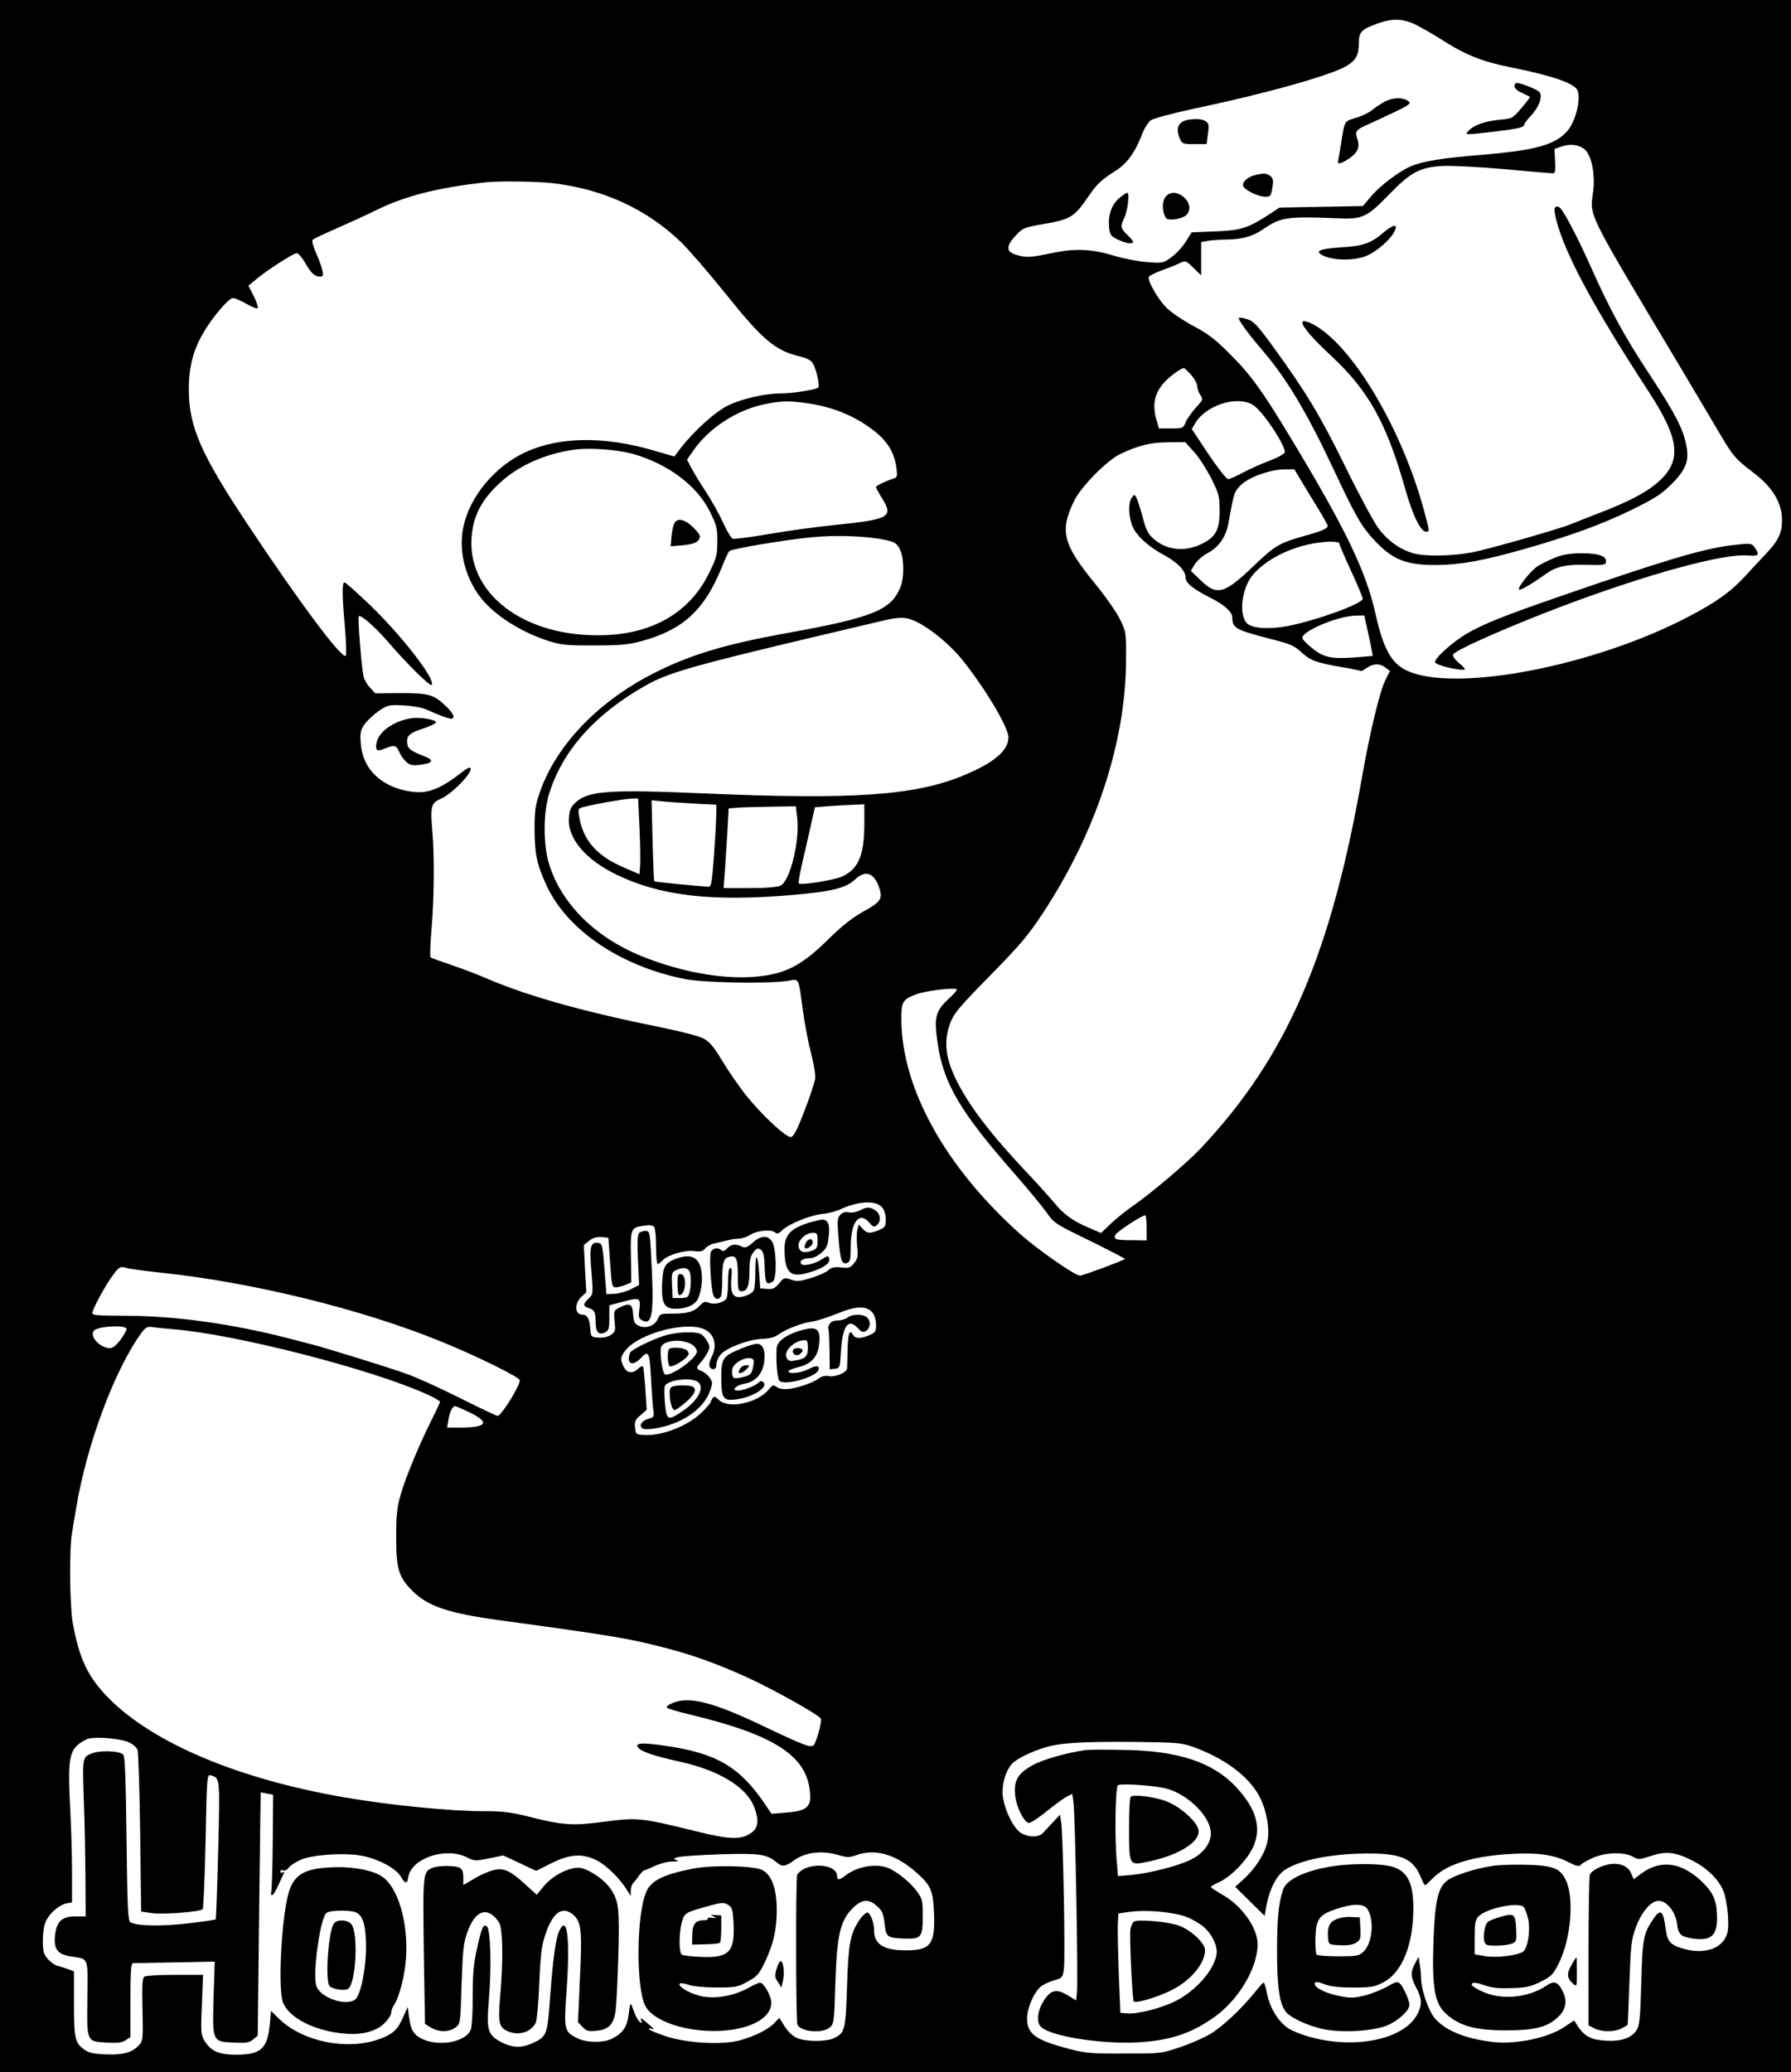 <?xml version="1.0" standalone="no"?>
<!DOCTYPE svg PUBLIC "-//W3C//DTD SVG 20010904//EN"
 "http://www.w3.org/TR/2001/REC-SVG-20010904/DTD/svg10.dtd">
<svg version="1.0" xmlns="http://www.w3.org/2000/svg"
 width="920pt" height="1064pt" viewBox="0 0 920 1064"
 preserveAspectRatio="xMidYMid meet">

<g transform="translate(0,1064) scale(0.1,-0.1)"
fill="#000000" stroke="none">
<path d="M0 5320 l0 -5320 4600 0 4600 0 0 5320 0 5320 -4600 0 -4600 0 0
-5320z m7267 5196 c28 -14 87 -47 131 -75 127 -82 214 -117 359 -146 216 -43
332 -83 347 -120 17 -46 -10 -156 -51 -205 -61 -73 -163 -102 -443 -125 -203
-17 -300 -32 -363 -59 -58 -24 -159 -100 -204 -154 l-42 -50 -215 -4 -214 -4
-48 -32 c-112 -73 -148 -85 -280 -90 l-123 -5 -30 -48 c-16 -26 -49 -62 -73
-79 -42 -31 -45 -32 -123 -26 -44 3 -118 17 -165 31 -122 37 -204 41 -324 16
-114 -24 -135 -25 -187 -9 -52 15 -52 45 -1 99 34 37 44 41 122 55 160 27 176
36 250 144 45 66 67 86 142 134 59 37 101 97 138 195 10 25 29 54 41 63 14 10
106 35 218 59 368 77 711 173 789 221 48 29 62 56 62 115 0 60 13 73 104 105
70 24 122 22 183 -6z m880 -650 c31 -36 47 -126 37 -206 -17 -138 -45 -80 458
-923 82 -139 173 -290 200 -337 62 -104 74 -118 169 -190 95 -73 142 -152 143
-239 0 -68 -19 -108 -84 -176 -26 -27 -74 -79 -106 -114 -73 -79 -148 -133
-284 -204 -492 -260 -1220 -398 -1460 -277 -75 38 -115 113 -154 287 -49 221
-156 442 -441 913 -140 232 -203 319 -305 420 -75 76 -114 106 -188 145 -52
28 -114 69 -138 93 -40 38 -94 128 -94 158 0 6 28 21 63 34 34 12 77 29 95 38
33 15 33 15 73 -24 l39 -38 0 86 0 85 38 7 c20 3 62 6 92 6 81 1 135 16 190
54 89 61 122 66 385 55 125 -5 147 5 264 126 110 113 157 137 276 143 50 2
193 -6 319 -17 126 -12 235 -21 243 -21 11 0 14 13 11 62 l-3 63 35 12 c49 18
100 9 127 -21z m-5312 -166 c261 -30 486 -132 664 -304 40 -39 143 -158 228
-264 191 -238 255 -292 381 -322 34 -8 58 -20 66 -34 19 -29 39 -117 29 -126
-12 -11 -132 -30 -190 -30 -81 0 -198 -26 -271 -61 -67 -32 -177 -131 -248
-223 l-30 -40 -110 32 c-254 73 -479 70 -653 -9 -158 -72 -289 -229 -321 -386
-26 -124 11 -266 95 -369 72 -88 207 -172 345 -216 66 -20 94 -23 235 -22 132
0 174 4 240 22 213 58 322 158 411 375 17 44 36 83 40 87 12 12 272 56 419 71
129 13 294 7 385 -14 47 -10 57 -17 72 -47 23 -44 24 -147 2 -198 -48 -115
-141 -153 -584 -233 -320 -58 -502 -113 -690 -210 -282 -145 -495 -369 -577
-607 -23 -66 -27 -93 -27 -192 0 -126 13 -184 65 -294 108 -226 380 -408 707
-473 95 -19 418 -25 524 -10 67 10 57 28 83 -156 9 -65 27 -162 41 -215 15
-55 24 -112 21 -132 -3 -19 -27 -93 -55 -165 -37 -96 -55 -131 -69 -133 -25
-4 -152 115 -234 218 -35 45 -89 123 -119 173 -42 70 -64 97 -95 114 -24 13
-113 36 -220 58 -388 78 -671 157 -881 245 -49 22 -136 55 -192 74 -56 19
-106 37 -110 40 -4 2 -2 69 5 148 13 160 15 370 4 497 -11 132 -7 148 44 170
60 26 169 141 151 158 -3 4 -19 -3 -34 -15 -120 -94 -181 -118 -267 -107 -154
21 -252 114 -262 248 -4 53 -2 67 19 97 13 19 46 50 73 69 48 32 53 33 130 29
44 -2 96 -12 115 -21 62 -28 112 -47 126 -47 25 0 15 25 -23 62 -66 63 -89 69
-235 69 l-130 -1 -28 30 c-15 16 -30 43 -33 59 -11 53 -30 301 -24 307 9 10
87 -58 147 -128 95 -111 218 -233 227 -225 24 25 -150 250 -321 415 -65 61
-121 112 -127 112 -12 0 -12 -69 3 -232 6 -76 8 -141 4 -145 -19 -19 -239 275
-505 676 -240 361 -301 501 -301 691 0 119 23 205 78 297 49 82 128 173 149
173 9 0 39 -14 69 -30 29 -17 55 -27 58 -22 3 5 -6 33 -21 62 l-27 53 35 29
c53 46 196 138 213 138 8 0 27 -21 42 -47 31 -55 50 -73 77 -73 16 0 19 5 13
31 -3 17 -18 58 -33 91 -15 34 -22 62 -17 67 5 5 63 32 129 61 66 29 149 67
185 85 157 78 318 120 575 149 69 7 256 5 340 -4z m3284 -985 c17 -20 31 -46
31 -58 0 -12 7 -33 16 -45 15 -22 14 -25 -23 -65 -21 -23 -45 -57 -52 -74 -13
-32 -15 -33 -76 -33 l-62 0 -11 39 c-25 81 -12 144 41 200 30 32 84 71 98 71
4 0 21 -16 38 -35z m-1975 -145 c142 -20 263 -72 363 -156 57 -49 88 -104 98
-177 5 -40 4 -48 -12 -53 -44 -14 -93 -38 -93 -45 0 -5 14 -30 30 -56 62 -98
40 -110 -245 -139 -82 -8 -230 -28 -328 -45 -98 -17 -185 -28 -193 -25 -8 3
-30 39 -49 81 -19 42 -59 114 -89 160 -31 47 -65 103 -76 125 l-21 40 30 43
c80 117 223 211 366 241 87 18 123 19 219 6z m2292 -9 c48 -29 164 -202 164
-243 0 -7 -35 -27 -77 -43 -43 -16 -105 -44 -139 -62 -33 -18 -67 -33 -76 -33
-8 0 -53 58 -101 129 l-85 128 18 31 c57 93 215 142 296 93z m-302 -242 c26
-28 65 -90 89 -137 39 -79 42 -91 42 -166 0 -99 -21 -136 -99 -172 -84 -39
-176 -28 -241 30 -28 25 -39 46 -55 110 -12 43 -26 88 -32 99 -10 20 -11 20
-24 2 -20 -26 -17 -103 5 -151 22 -48 84 -104 164 -146 66 -36 107 -79 107
-113 0 -28 38 -59 125 -103 73 -36 115 -74 115 -102 0 -55 17 -64 194 -110
104 -26 124 -35 161 -69 47 -43 74 -53 210 -77 49 -8 92 -17 94 -19 2 -3 16 4
31 15 34 24 68 25 97 2 l23 -17 -25 -50 c-27 -54 -79 -271 -115 -475 -162
-931 -387 -1452 -829 -1923 -71 -76 -261 -237 -356 -302 -32 -22 -81 -62 -109
-88 l-50 -48 -63 27 c-81 34 -131 70 -179 130 -22 26 -88 100 -148 163 -177
188 -285 330 -349 456 -61 120 -71 206 -36 302 19 50 45 81 205 244 157 160
196 206 274 325 269 410 421 871 424 1284 1 155 1 155 -31 220 -17 36 -74 117
-126 181 -168 205 -185 272 -109 428 35 72 169 208 237 240 93 44 156 60 247
60 l86 1 46 -51z m-2885 -9 c181 -51 332 -163 398 -298 34 -68 38 -84 38 -153
-1 -70 -4 -84 -44 -164 -102 -207 -302 -318 -571 -317 -416 0 -700 247 -641
554 17 85 58 154 137 227 95 89 232 151 383 172 81 11 217 1 300 -21z m3434
-137 c19 -32 57 -95 86 -141 28 -46 51 -87 51 -92 0 -14 -29 -27 -131 -55
-116 -33 -143 -49 -244 -146 -155 -149 -193 -160 -276 -80 l-52 50 20 33 c11
18 40 44 66 58 59 31 95 84 108 158 28 155 29 158 64 192 42 41 150 79 222 80
l52 0 34 -57z m197 -324 c0 -5 27 -69 60 -140 33 -71 60 -136 60 -143 0 -26
-241 -113 -388 -141 -99 -18 -183 -11 -208 16 -42 47 -25 181 33 249 82 95
243 164 396 169 27 0 47 -3 47 -10z m144 -441 c9 -40 19 -87 22 -105 l6 -31
-86 -7 c-123 -10 -165 -2 -225 46 -28 23 -51 46 -51 54 0 36 185 113 276 114
l42 1 16 -72z m-2311 37 c74 -38 171 -119 231 -194 117 -146 236 -345 236
-397 0 -68 -73 -130 -229 -195 -250 -104 -568 -126 -1331 -93 -487 21 -596 14
-662 -45 -24 -22 -32 -37 -35 -77 -11 -106 83 -218 248 -297 225 -108 491
-138 903 -102 203 18 271 35 319 80 55 52 102 32 127 -55 13 -47 0 -64 -88
-112 -53 -30 -106 -71 -172 -136 -144 -143 -229 -186 -391 -198 -163 -12 -373
26 -572 106 -240 97 -414 270 -477 475 -30 99 -30 263 1 360 68 220 235 408
495 555 117 66 239 101 889 255 149 35 297 70 330 78 89 21 122 20 178 -8z
m-1428 -1057 c4 -84 5 -172 3 -195 l-3 -42 -83 36 c-137 59 -207 139 -227 260
-6 40 -5 43 22 49 59 16 210 42 244 43 l37 1 7 -152z m278 126 l117 -6 -1 -56
c0 -32 -6 -127 -12 -212 -11 -145 -13 -155 -32 -153 -107 8 -271 25 -274 28
-2 3 -6 97 -9 210 l-5 206 49 -5 c27 -3 102 -8 167 -12z m877 -101 c0 -165
-30 -235 -115 -274 -41 -18 -212 -46 -222 -35 -3 3 6 56 21 118 15 62 34 149
44 193 l18 80 74 6 c41 3 99 6 128 7 l52 2 0 -97z m-345 29 c14 -119 -36 -324
-85 -349 -16 -8 -71 -13 -159 -13 l-134 0 7 93 c3 50 9 142 13 204 l6 112 46
4 c25 2 103 4 173 5 l126 2 7 -58z m788 -921 c-77 -70 -86 -99 -68 -228 29
-213 114 -358 396 -679 68 -78 142 -167 164 -198 39 -56 44 -60 224 -147 101
-50 182 -92 180 -93 -10 -9 -217 -86 -231 -86 -26 0 -218 134 -308 214 -386
346 -608 748 -610 1102 0 92 6 102 80 130 44 16 186 34 204 25 5 -2 -9 -20
-31 -40z m-351 -1081 c11 -13 18 -39 18 -62 0 -35 -3 -40 -35 -54 -46 -19 -61
-18 -84 7 l-20 22 -7 -28 c-4 -15 -4 -53 -1 -85 6 -50 3 -62 -15 -85 -19 -24
-26 -27 -67 -23 -35 4 -51 0 -66 -14 -10 -10 -50 -28 -89 -40 -59 -18 -74 -19
-104 -8 -32 11 -35 11 -60 -20 -23 -26 -33 -31 -62 -28 l-35 3 -5 77 c-8 106
-20 110 -20 7 0 -46 -4 -89 -8 -95 -11 -18 -49 -34 -77 -34 -33 0 -44 29 -38
98 4 35 2 52 -6 52 -7 0 -11 -25 -11 -72 0 -40 -4 -78 -8 -85 -14 -21 -60 -33
-88 -23 -22 9 -30 7 -49 -14 -29 -31 -63 -41 -142 -41 -59 0 -63 -1 -74 -27
-14 -35 -62 -53 -98 -35 -22 10 -26 20 -29 60 -3 53 -18 60 -72 32 -27 -14
-28 -17 -23 -69 5 -50 4 -55 -20 -71 -16 -10 -40 -15 -64 -13 -37 3 -38 4 -41
48 -4 50 -16 70 -42 70 -38 0 -40 57 -4 91 l26 24 -7 121 -6 121 27 22 c19 15
39 21 63 19 l36 -3 9 -127 c8 -121 10 -128 30 -128 11 1 34 6 50 13 l29 13 -2
130 c-3 147 -1 152 70 161 29 4 44 2 50 -8 5 -8 9 -53 9 -101 0 -49 4 -88 8
-88 5 0 17 9 27 20 25 27 118 54 164 46 29 -4 41 -1 54 14 9 11 29 22 44 25
15 3 44 10 64 15 20 6 49 10 64 10 15 0 43 9 61 21 36 22 109 28 127 10 8 -8
18 -5 36 13 35 33 142 76 205 83 28 2 69 13 91 23 95 44 186 48 217 10z m1358
-104 l0 -65 -67 1 c-92 0 -106 4 -93 28 9 17 134 99 153 100 4 0 7 -29 7 -64z
m-5060 -231 c467 -49 1032 -188 1438 -354 186 -76 402 -183 402 -198 0 -31
-95 -183 -114 -183 -6 0 -94 42 -196 93 -102 51 -225 107 -275 124 -95 34
-422 135 -490 152 -22 6 -76 19 -120 31 -285 73 -573 113 -822 114 -178 1
-183 2 -177 21 16 50 94 184 128 217 12 13 23 15 44 8 15 -5 97 -16 182 -25z
m3652 -205 c11 -13 18 -39 18 -62 0 -35 -3 -40 -35 -54 -46 -19 -72 -18 -84 3
-17 31 -26 4 -27 -80 -1 -45 -2 -88 -3 -94 -2 -21 -61 -45 -93 -39 -21 4 -37
0 -57 -15 -16 -12 -58 -29 -94 -39 -64 -18 -99 -17 -125 3 -8 7 -18 2 -32 -16
-55 -70 -206 -103 -256 -56 -21 20 -26 21 -34 9 -5 -8 -10 -17 -10 -21 0 -3
-19 -25 -42 -48 -71 -72 -211 -127 -305 -119 -36 3 -38 5 -41 39 -3 30 2 41
29 63 l31 27 -7 107 c-4 59 -9 111 -12 115 -3 5 -16 -1 -28 -13 -28 -26 -57
-20 -73 16 -17 36 -15 49 14 84 71 84 303 146 399 106 55 -23 72 -85 39 -147
-17 -34 -13 -59 11 -59 9 0 15 9 15 24 0 13 9 35 20 49 28 35 142 79 211 82
37 1 66 8 85 21 42 30 122 61 174 68 25 3 83 22 130 41 97 40 152 42 182 5z
m-3832 -84 c0 -8 -15 -34 -33 -58 -26 -32 -40 -42 -58 -40 -51 6 -99 61 -77
89 19 24 168 32 168 9z m240 -1 c321 -26 1018 -205 1303 -334 37 -16 67 -34
67 -39 0 -5 -18 -43 -39 -85 -60 -117 -138 -303 -163 -392 -19 -66 -23 -105
-23 -220 0 -161 13 -203 84 -274 79 -79 187 -115 446 -150 585 -80 669 -94
855 -143 143 -37 261 -80 410 -147 139 -63 379 -197 387 -216 5 -15 -20 -110
-36 -134 -12 -18 -50 -4 -251 92 -266 127 -388 159 -474 123 -23 -9 -36 -20
-30 -25 5 -4 61 -21 124 -36 409 -98 579 -202 607 -370 17 -101 -4 -123 -120
-132 l-74 -6 -33 49 c-130 192 -249 262 -511 300 -121 18 -161 15 -140 -10 17
-21 84 -43 211 -71 202 -44 344 -130 384 -233 26 -68 22 -107 -15 -133 -51
-36 -107 -35 -271 5 -304 75 -310 75 -501 50 -144 -19 -199 -15 -362 26 -98
25 -140 30 -235 30 -174 0 -488 31 -719 71 -543 93 -983 278 -1211 508 -108
109 -152 201 -186 386 -16 92 -19 379 -4 464 5 31 14 88 21 126 53 325 200
718 337 903 21 27 30 32 56 28 17 -3 65 -8 106 -11z m1522 -427 c106 -51 90
-78 -46 -78 l-69 0 7 42 c6 40 21 68 35 68 3 0 36 -15 73 -32z m-1750 -1694
c20 -9 40 -26 44 -38 5 -12 11 -203 14 -426 l5 -405 55 -8 c58 -8 247 6 261
20 4 4 11 162 15 351 7 341 7 342 28 336 46 -14 46 -9 37 -382 -5 -194 -11
-355 -13 -357 -2 -3 -67 -12 -144 -21 -137 -16 -263 -13 -294 6 -13 8 -16 77
-20 429 -4 314 -8 423 -17 432 -20 20 -122 23 -164 5 -46 -19 -46 -20 -38
-251 4 -99 7 -271 8 -382 l1 -203 -53 0 c-71 0 -98 -27 -105 -104 -5 -67 15
-91 85 -102 89 -13 85 0 82 -215 -3 -226 -5 -221 101 -227 53 -3 76 0 95 12
l25 16 0 190 c0 145 3 190 13 190 6 0 104 2 216 4 l204 4 -6 -184 c-6 -228 -7
-227 105 -232 62 -3 77 -1 98 16 l24 20 7 623 c4 343 8 625 8 625 1 1 15 -1
32 -5 l32 -6 -2 -243 c-1 -134 -5 -250 -8 -258 -3 -8 -1 -14 5 -14 8 0 22 27
61 114 2 5 -1 6 -8 2 -6 -4 -11 -2 -11 4 0 7 7 10 15 6 8 -3 20 3 28 14 8 11
35 29 62 41 61 27 231 37 317 20 87 -18 173 -65 198 -108 22 -37 32 -37 37 -2
15 97 191 157 300 103 39 -20 44 -20 115 -6 l73 15 84 -39 85 -40 76 38 c97
49 162 53 237 15 49 -25 117 -92 154 -152 l19 -30 0 27 c0 15 6 33 13 40 7 7
21 24 30 38 10 14 21 25 25 26 4 0 30 11 57 24 28 12 68 23 90 22 28 0 34 2
21 7 -19 7 -18 8 5 15 13 5 111 11 217 15 204 6 242 1 292 -42 27 -23 45 -21
83 7 61 46 146 57 234 31 45 -13 55 -13 93 0 98 35 204 3 310 -92 72 -64 83
-90 88 -208 6 -159 -18 -190 -148 -189 -111 0 -160 32 -160 102 0 42 -20 92
-36 92 -7 0 -25 -18 -40 -39 -47 -72 -56 -121 -63 -341 -7 -224 -11 -238 -67
-265 -41 -19 -141 -19 -188 0 -24 10 -47 32 -65 60 l-28 44 -24 -25 c-30 -33
-98 -67 -174 -89 -88 -26 -271 -17 -382 19 -45 15 -85 31 -88 36 -4 6 2 7 12
3 19 -6 17 -4 -31 37 -25 21 -28 22 -22 6 5 -15 4 -17 -8 -7 -7 6 -18 24 -24
39 -6 15 -14 36 -18 47 -5 14 -9 2 -14 -43 -8 -68 -29 -100 -85 -129 -43 -23
-132 -22 -178 1 -69 34 -71 42 -57 240 19 265 5 394 -34 318 -21 -41 -34 -133
-50 -344 -14 -198 -17 -205 -91 -239 -54 -25 -102 -24 -155 3 -75 38 -82 62
-69 217 15 177 9 368 -11 381 -18 11 -25 -3 -52 -125 -15 -67 -20 -126 -20
-235 1 -80 -4 -157 -10 -172 -23 -61 -158 -88 -245 -49 -48 22 -63 46 -72 115
l-7 51 -23 -52 c-29 -66 -54 -89 -126 -114 -165 -58 -389 -12 -510 104 l-43
42 -6 -68 c-12 -126 -45 -157 -173 -157 -89 0 -130 18 -163 72 -18 31 -19 44
-13 186 l6 152 -144 0 c-79 0 -150 -4 -157 -9 -11 -7 -13 -43 -10 -169 3 -158
3 -161 -21 -186 -34 -36 -85 -49 -174 -44 -57 2 -83 9 -104 24 -48 36 -53 56
-53 235 l0 167 -27 10 c-16 6 -40 14 -56 18 -15 3 -38 20 -52 36 -21 25 -25
40 -25 95 0 39 6 78 16 99 20 42 68 83 105 91 l29 5 0 162 c0 88 -5 238 -10
331 -12 219 -4 279 40 316 18 16 45 30 59 33 51 9 167 -2 203 -20z m5473 -26
c153 -56 271 -143 329 -242 40 -69 61 -177 46 -244 -13 -61 -63 -139 -123
-192 l-42 -38 76 -75 75 -74 11 59 c15 80 51 148 92 176 77 51 233 83 416 85
179 2 243 -25 282 -118 10 -25 20 -45 23 -45 3 0 18 14 34 30 68 73 193 115
380 129 151 11 243 0 318 -38 46 -23 59 -27 68 -16 6 7 34 23 63 36 65 28 158
31 204 6 31 -17 35 -16 95 4 76 25 122 20 209 -23 74 -37 134 -94 160 -153 11
-24 21 -78 25 -126 4 -70 2 -90 -13 -119 -32 -61 -119 -84 -215 -56 -68 19
-84 37 -92 104 -12 93 -26 104 -63 49 -51 -75 -56 -100 -62 -327 -5 -186 -9
-220 -24 -244 -27 -41 -79 -59 -159 -54 -74 4 -108 22 -143 74 l-19 30 -49
-33 c-83 -56 -246 -91 -365 -78 -146 16 -256 62 -307 129 -30 40 -65 144 -65
196 0 19 -3 52 -7 74 l-6 39 -18 -34 c-25 -46 -23 -70 6 -125 29 -55 31 -83 9
-130 -63 -133 -316 -189 -555 -123 -41 11 -91 31 -112 45 -50 33 -94 104 -108
176 -6 32 -14 58 -18 58 -3 0 -25 -24 -48 -53 -68 -84 -163 -173 -228 -212
-33 -19 -103 -50 -155 -67 -93 -32 -98 -32 -285 -32 -167 -1 -201 2 -280 23
-177 46 -221 78 -219 161 2 55 37 133 72 161 15 11 45 25 68 31 40 11 43 14
49 57 8 52 -4 695 -14 755 l-6 38 -35 -37 c-19 -20 -43 -46 -52 -56 -22 -23
-68 -25 -109 -3 -44 22 -99 140 -99 212 0 55 19 113 48 145 21 24 90 59 162
82 78 26 191 33 465 31 230 -3 243 -4 310 -28z"/>
<path d="M7786 10213 c-15 -15 -3 -35 32 -50 20 -10 39 -19 41 -20 2 -1 -17
-27 -43 -57 -46 -54 -47 -55 -114 -61 -74 -7 -132 -28 -158 -56 -21 -23 -25
-23 131 -5 125 15 155 22 155 37 0 5 16 26 35 46 42 44 61 101 42 121 -18 17
-113 53 -121 45z"/>
<path d="M7115 10119 c-22 -12 -53 -32 -68 -45 -16 -13 -53 -31 -82 -39 -60
-18 -58 -15 -75 -125 -6 -41 -14 -83 -16 -92 -7 -25 10 -22 56 8 45 30 57 60
42 102 -13 37 -6 46 48 70 25 11 87 40 138 64 78 37 91 46 79 57 -28 22 -80
22 -122 0z"/>
<path d="M6095 10023 c-45 -11 -57 -46 -33 -98 10 -23 16 -25 74 -25 l62 0 7
52 c6 43 5 54 -11 65 -18 13 -60 15 -99 6z"/>
<path d="M6448 9741 c-38 -8 -69 -37 -62 -56 9 -22 77 -55 113 -55 28 0 30 3
37 47 6 38 4 49 -12 60 -19 14 -32 15 -76 4z"/>
<path d="M5746 9620 c-38 -34 -56 -89 -48 -154 4 -33 10 -40 46 -57 43 -20 76
-24 76 -11 0 5 -13 21 -30 37 -34 32 -36 44 -16 83 18 35 30 132 17 132 -6 0
-26 -14 -45 -30z"/>
<path d="M5984 9625 c-16 -25 -14 -74 5 -104 11 -17 84 -6 106 16 23 22 18 61
-11 88 -36 33 -78 33 -100 0z"/>
<path d="M7986 9571 c-3 -4 1 -33 9 -63 45 -174 193 -448 470 -873 166 -253
177 -363 48 -474 -61 -52 -147 -97 -298 -155 -66 -26 -131 -51 -144 -57 -58
-24 -428 -130 -508 -145 -106 -20 -241 -22 -303 -5 -68 19 -132 65 -179 128
-24 32 -101 175 -171 318 -129 263 -202 384 -380 628 -71 97 -91 118 -123 128
-20 7 -40 10 -43 6 -7 -6 50 -84 126 -172 119 -139 226 -318 360 -604 114
-243 141 -290 207 -362 96 -103 164 -131 323 -130 121 1 234 21 447 81 235 67
400 127 552 201 122 60 155 81 207 133 76 76 93 122 75 205 -17 83 -58 161
-190 362 -128 194 -197 320 -304 559 -60 134 -124 257 -149 288 -12 14 -25 16
-32 3z"/>
<path d="M7110 9449 c-66 -58 -107 -72 -217 -79 -120 -7 -147 -21 -88 -46 56
-23 160 -22 216 3 69 31 149 110 149 148 0 13 -28 1 -60 -26z"/>
<path d="M6690 8984 c0 -22 53 -83 149 -172 192 -179 284 -345 380 -685 39
-137 79 -217 107 -217 18 0 18 0 -10 105 -108 402 -348 818 -546 945 -43 28
-80 39 -80 24z"/>
<path d="M8885 7839 c-145 -19 -345 -79 -863 -258 -293 -101 -400 -144 -483
-192 -77 -44 -173 -131 -167 -150 4 -13 100 -38 143 -38 16 0 13 6 -19 33 -25
22 -36 38 -31 46 15 25 301 150 575 253 429 161 812 265 936 255 58 -5 65 2
38 40 -16 24 -22 24 -129 11z"/>
<path d="M7989 7777 c-30 -12 -71 -32 -90 -44 -36 -23 -105 -110 -96 -120 7
-6 66 29 139 81 50 36 102 48 196 46 103 -3 112 -1 112 18 0 28 -43 42 -128
41 -55 0 -93 -6 -133 -22z"/>
<path d="M2120 6953 c-90 -11 -172 -66 -185 -124 -9 -42 0 -50 40 -33 49 20
61 18 75 -15 6 -16 22 -39 35 -51 20 -19 32 -22 70 -17 67 7 78 23 29 42 -74
29 -89 40 -92 68 -5 39 10 53 84 77 35 12 64 26 64 31 0 13 -75 27 -120 22z"/>
<path d="M3461 7947 c-5 -12 -10 -43 -12 -67 l-4 -45 35 3 c73 5 100 13 111
33 9 17 4 26 -29 60 -47 46 -87 53 -101 16z"/>
<path d="M4416 4425 c-17 -9 -41 -13 -56 -10 -18 4 -31 0 -44 -13 -15 -17 -16
-31 -8 -126 9 -111 17 -131 45 -120 14 5 17 20 17 83 0 125 43 183 94 125 20
-24 26 -26 40 -15 23 19 20 57 -6 75 -28 20 -45 20 -82 1z"/>
<path d="M4170 4366 c-104 -29 -140 -64 -140 -137 0 -117 26 -148 106 -128 74
18 124 46 124 69 0 23 -8 25 -35 6 -37 -25 -96 -39 -108 -27 -15 15 7 31 45
31 16 0 41 12 58 28 26 22 32 37 37 84 4 39 2 62 -7 73 -14 17 -20 17 -80 1z
m30 -96 c0 -35 -4 -42 -27 -51 -42 -16 -68 -8 -71 22 -4 31 37 69 74 69 21 0
24 -5 24 -40z"/>
<path d="M4140 4260 c-6 -12 -9 -25 -5 -28 9 -9 40 13 40 28 0 23 -23 22 -35
0z"/>
<path d="M3283 4309 c-8 -8 -10 -51 -6 -139 l6 -128 -43 -22 c-23 -12 -61 -22
-83 -23 l-42 -2 -10 130 c-9 120 -12 130 -31 133 -41 6 -47 -18 -36 -145 9
-117 9 -118 -14 -140 -30 -28 -30 -40 -1 -49 31 -9 37 -22 37 -75 0 -51 17
-67 51 -49 16 9 19 22 19 74 l0 64 73 19 c83 23 90 19 81 -44 -5 -36 -3 -43
16 -53 53 -28 61 41 44 348 -6 106 -8 112 -28 112 -12 0 -27 -5 -33 -11z"/>
<path d="M3866 4259 c-29 -25 -39 -28 -55 -20 -30 16 -56 13 -76 -9 -13 -14
-22 -17 -29 -10 -16 16 -44 12 -54 -7 -10 -19 0 -196 13 -225 9 -22 31 -23 39
-2 3 9 6 46 6 82 0 83 7 110 30 117 41 13 50 -3 50 -91 0 -77 2 -84 20 -84 29
0 40 30 40 107 0 52 5 74 20 93 16 20 22 23 37 14 14 -9 19 -27 21 -93 3 -82
9 -92 42 -71 22 13 18 171 -4 205 -22 34 -58 32 -100 -6z"/>
<path d="M3473 4177 c-57 -21 -68 -40 -72 -127 -4 -102 11 -130 68 -130 56 0
100 19 115 49 21 40 28 115 16 160 -16 59 -55 74 -127 48z m65 -59 c13 -13 14
-77 3 -118 -6 -21 -13 -25 -46 -25 l-40 0 -3 66 c-3 60 -1 67 20 77 31 14 51
15 66 0z"/>
<path d="M3480 4046 c0 -31 4 -56 9 -56 34 0 42 102 9 108 -15 3 -18 -5 -18
-52z"/>
<path d="M4354 3875 c-10 -8 -33 -15 -51 -15 -21 0 -36 -7 -42 -19 -6 -10 -8
-20 -6 -22 2 -3 5 -51 6 -107 l1 -103 27 3 c25 3 26 5 31 93 8 127 38 168 85
117 20 -22 28 -25 43 -16 23 15 27 48 7 68 -20 20 -75 21 -101 1z"/>
<path d="M4084 3799 c-63 -24 -94 -52 -95 -87 -3 -68 4 -148 14 -161 23 -28
186 16 201 54 9 24 -11 26 -51 5 -38 -20 -103 -27 -103 -11 0 5 22 14 50 21
63 15 97 49 106 106 10 69 0 94 -39 93 -17 0 -55 -9 -83 -20z m66 -78 c0 -45
-11 -57 -62 -66 -30 -6 -38 -4 -47 13 -18 34 38 89 92 91 13 1 17 -7 17 -38z"/>
<path d="M4075 3710 c-11 -18 13 -36 31 -25 9 6 16 15 17 20 3 14 -40 18 -48
5z"/>
<path d="M3410 3781 c-64 -21 -162 -69 -172 -85 -4 -6 -8 -21 -8 -33 0 -31 30
-30 60 2 42 45 47 35 54 -102 4 -71 9 -144 12 -164 5 -34 3 -36 -28 -45 -36
-11 -49 -40 -22 -51 9 -3 45 -1 78 6 129 27 228 97 262 186 15 42 16 46 0 70
-9 14 -28 30 -42 35 -29 11 -30 18 -5 44 11 12 26 34 35 50 13 26 13 33 0 57
-8 16 -23 33 -33 39 -30 15 -130 11 -191 -9z m145 -45 c14 -9 25 -25 25 -35 0
-35 -133 -130 -164 -118 -14 6 -29 117 -20 141 14 36 111 43 159 12z m19 -186
c53 -20 20 -96 -66 -154 -77 -53 -84 -50 -92 37 -4 41 -4 81 -1 90 11 28 112
45 159 27z"/>
<path d="M3437 3713 c-11 -10 -8 -81 3 -88 11 -7 70 26 90 50 10 12 10 18 0
30 -12 15 -81 21 -93 8z"/>
<path d="M3463 3523 c-17 -3 -23 -11 -23 -32 0 -48 12 -91 25 -91 7 0 33 19
59 41 60 53 61 83 1 85 -22 1 -50 0 -62 -3z"/>
<path d="M3806 3715 c-93 -38 -101 -50 -101 -149 0 -107 10 -121 79 -111 83
11 163 62 138 87 -9 9 -16 8 -29 -4 -20 -17 -77 -38 -104 -38 -35 0 -8 28 34
35 57 10 93 49 102 109 9 59 -5 96 -37 96 -13 0 -50 -11 -82 -25z m66 -70 c-8
-58 -12 -64 -52 -75 -22 -6 -45 -8 -50 -5 -12 7 -13 45 -2 60 31 43 110 58
104 20z"/>
<path d="M3800 3610 c-8 -16 -8 -20 3 -20 8 0 22 9 32 20 18 19 17 20 -3 20
-12 0 -26 -9 -32 -20z"/>
<path d="M1659 1049 c-105 -11 -150 -43 -175 -123 -38 -126 -58 -502 -30 -569
29 -70 132 -129 263 -152 95 -16 164 -10 222 20 34 17 71 61 71 84 0 9 6 25
14 36 27 41 56 152 62 245 11 181 -42 361 -124 415 -59 39 -181 56 -303 44z
m173 -230 c34 -18 48 -70 48 -176 0 -114 -28 -250 -56 -270 -50 -37 -185 13
-200 73 -18 71 22 348 53 372 21 15 127 16 155 1z"/>
<path d="M1717 766 c-30 -31 -49 -303 -23 -325 19 -16 78 -24 94 -13 41 27 54
291 16 333 -20 22 -67 25 -87 5z"/>
<path d="M2223 1050 c-51 -21 -51 -26 -46 -429 l6 -373 31 -19 c40 -24 94 -24
126 1 25 19 25 20 31 222 6 174 10 212 29 265 41 117 105 138 163 53 20 -29
23 -193 6 -385 -11 -131 -6 -154 38 -174 55 -25 119 -7 144 41 7 12 15 101 19
202 6 144 12 195 30 249 38 117 88 154 145 105 41 -36 46 -80 34 -327 l-10
-224 23 -24 c20 -22 30 -24 71 -20 61 5 87 30 98 94 5 26 11 154 15 283 7 251
3 289 -39 351 -34 51 -123 109 -166 109 -55 0 -133 -42 -176 -93 l-38 -46 -59
54 c-80 72 -109 85 -161 73 -23 -5 -68 -24 -99 -43 l-58 -34 0 39 c0 29 -5 42
-19 50 -24 12 -107 12 -138 0z"/>
<path d="M3564 1046 c-152 -29 -219 -61 -244 -119 -51 -115 -54 -492 -5 -587
34 -66 164 -119 310 -127 193 -11 340 53 337 147 -1 33 -39 100 -58 100 -6 0
-35 -13 -65 -30 -79 -42 -179 -57 -251 -36 -57 16 -108 49 -96 61 4 4 24 1 45
-6 22 -8 82 -14 143 -14 98 0 109 2 160 30 49 27 59 38 88 98 45 95 62 167 62
270 0 108 -25 179 -74 205 -41 22 -252 27 -352 8z m181 -190 c16 -11 20 -29
23 -88 8 -151 -22 -182 -168 -176 -47 2 -91 7 -98 12 -15 9 -15 117 2 171 12
43 20 47 141 80 65 18 77 18 100 1z"/>
<path d="M3665 800 c18 -9 17 -10 -7 -7 -15 2 -25 0 -22 -4 3 -5 -8 -9 -24 -9
-40 0 -56 -22 -56 -78 l-1 -47 68 2 c38 0 72 4 75 8 4 4 7 37 7 73 l0 67 -30
2 c-26 2 -27 1 -10 -7z"/>
<path d="M4134 1046 c-17 -8 -34 -22 -39 -32 -8 -20 -7 -747 1 -769 15 -37
126 -48 165 -16 23 19 24 24 30 228 8 247 25 321 89 385 47 47 83 50 126 10
26 -23 32 -38 38 -90 8 -70 13 -73 110 -76 78 -2 86 9 86 114 0 80 -2 90 -29
127 -31 43 -88 91 -138 117 -62 31 -166 16 -230 -34 -32 -25 -43 -25 -43 -2 0
48 -94 69 -166 38z"/>
<path d="M3989 530 c-10 -34 -9 -43 7 -67 l18 -28 8 35 c9 40 2 100 -12 100
-5 0 -15 -18 -21 -40z"/>
<path d="M5575 1654 c-96 -14 -217 -48 -270 -77 -77 -43 -99 -80 -90 -157 6
-60 47 -140 71 -140 9 0 50 27 91 60 41 33 87 67 103 75 l28 14 6 -42 c9 -50
25 -926 18 -980 l-4 -38 -45 27 c-56 33 -84 27 -119 -25 -35 -54 -42 -113 -17
-138 48 -48 305 -89 493 -80 166 9 275 44 392 126 128 88 228 255 228 378 0
84 -80 197 -180 254 -33 19 -60 37 -60 40 0 3 19 15 42 25 61 27 144 113 175
180 45 99 17 196 -89 310 -119 126 -296 185 -578 189 -91 2 -178 1 -195 -1z
m422 -199 c114 -34 223 -147 223 -229 0 -52 -41 -105 -106 -136 -62 -31 -214
-69 -300 -77 l-71 -6 -6 69 c-12 126 -8 392 6 398 22 10 201 -3 254 -19z m-2
-635 c83 -12 115 -24 174 -63 45 -31 80 -91 81 -137 0 -79 -99 -198 -212 -255
-75 -37 -197 -68 -249 -63 l-34 3 -8 200 c-4 110 -6 225 -5 255 l3 55 40 6
c64 10 135 9 210 -1z"/>
<path d="M5808 1414 c-5 -4 -8 -78 -8 -164 0 -189 0 -189 92 -170 162 32 279
105 264 167 -11 43 -95 117 -162 143 -60 24 -173 38 -186 24z"/>
<path d="M5824 773 c-6 -4 -13 -21 -17 -38 -6 -33 9 -364 17 -372 9 -10 111
19 181 52 105 48 185 140 185 212 0 36 -72 103 -135 126 -53 20 -213 34 -231
20z"/>
<path d="M6855 1059 c-145 -21 -246 -68 -264 -121 -24 -72 -31 -150 -31 -318
0 -185 13 -275 48 -313 25 -28 99 -63 173 -82 90 -24 261 -17 341 14 57 22
118 77 118 107 0 21 -28 85 -46 106 -15 16 -19 15 -68 -12 -28 -16 -80 -37
-115 -46 -54 -13 -74 -14 -125 -4 -62 12 -116 35 -128 53 -14 22 4 26 45 9 31
-12 71 -17 147 -17 94 0 110 3 155 26 98 51 155 193 155 383 0 138 -36 199
-129 216 -63 12 -191 11 -276 -1z m169 -221 c37 -59 26 -176 -21 -220 -23 -21
-33 -23 -128 -23 -57 0 -108 4 -112 9 -4 4 -7 42 -6 84 3 98 18 120 104 149
87 30 144 30 163 1z"/>
<path d="M6863 785 c-35 -15 -46 -42 -41 -96 3 -34 3 -34 61 -37 41 -2 66 2
83 13 22 14 25 22 22 73 l-3 57 -45 2 c-25 2 -59 -4 -77 -12z"/>
<path d="M7671 1060 c-96 -14 -206 -50 -241 -79 -45 -37 -60 -110 -67 -321 -7
-232 7 -308 67 -362 68 -61 150 -83 305 -83 150 0 214 16 270 70 40 37 47 84
20 135 -23 45 -43 51 -82 24 -92 -62 -229 -75 -326 -31 -32 14 -57 31 -57 36
0 15 19 14 73 -5 34 -11 73 -15 135 -12 72 2 97 8 147 33 54 27 63 36 93 96
62 123 79 337 35 426 -29 60 -65 74 -195 78 -62 2 -142 0 -177 -5z m157 -213
c6 -7 16 -35 22 -61 12 -56 -1 -146 -25 -166 -25 -20 -137 -34 -196 -24 l-54
9 0 86 c0 72 3 91 19 108 39 43 209 78 234 48z"/>
<path d="M7690 792 c-50 -16 -55 -21 -63 -55 -5 -21 -6 -49 -3 -62 6 -23 11
-25 61 -25 29 0 65 4 80 10 25 9 26 13 23 77 -4 80 -9 83 -98 55z"/>
<path d="M8214 1051 c-23 -10 -44 -26 -47 -36 -4 -9 -7 -187 -7 -396 l0 -378
30 -16 c37 -19 103 -19 140 0 17 9 30 17 31 18 1 1 4 99 9 217 7 196 10 221
33 284 29 79 78 136 117 136 41 0 86 -55 94 -115 7 -59 20 -70 85 -79 90 -12
121 15 121 106 0 83 -17 126 -69 178 -108 108 -216 125 -319 51 l-40 -30 -13
30 c-21 51 -91 64 -165 30z"/>
<path d="M8072 550 c-25 -44 -23 -67 8 -95 20 -18 20 -17 20 58 0 43 -1 77 -2
77 -2 0 -13 -18 -26 -40z"/>
</g>
</svg>

